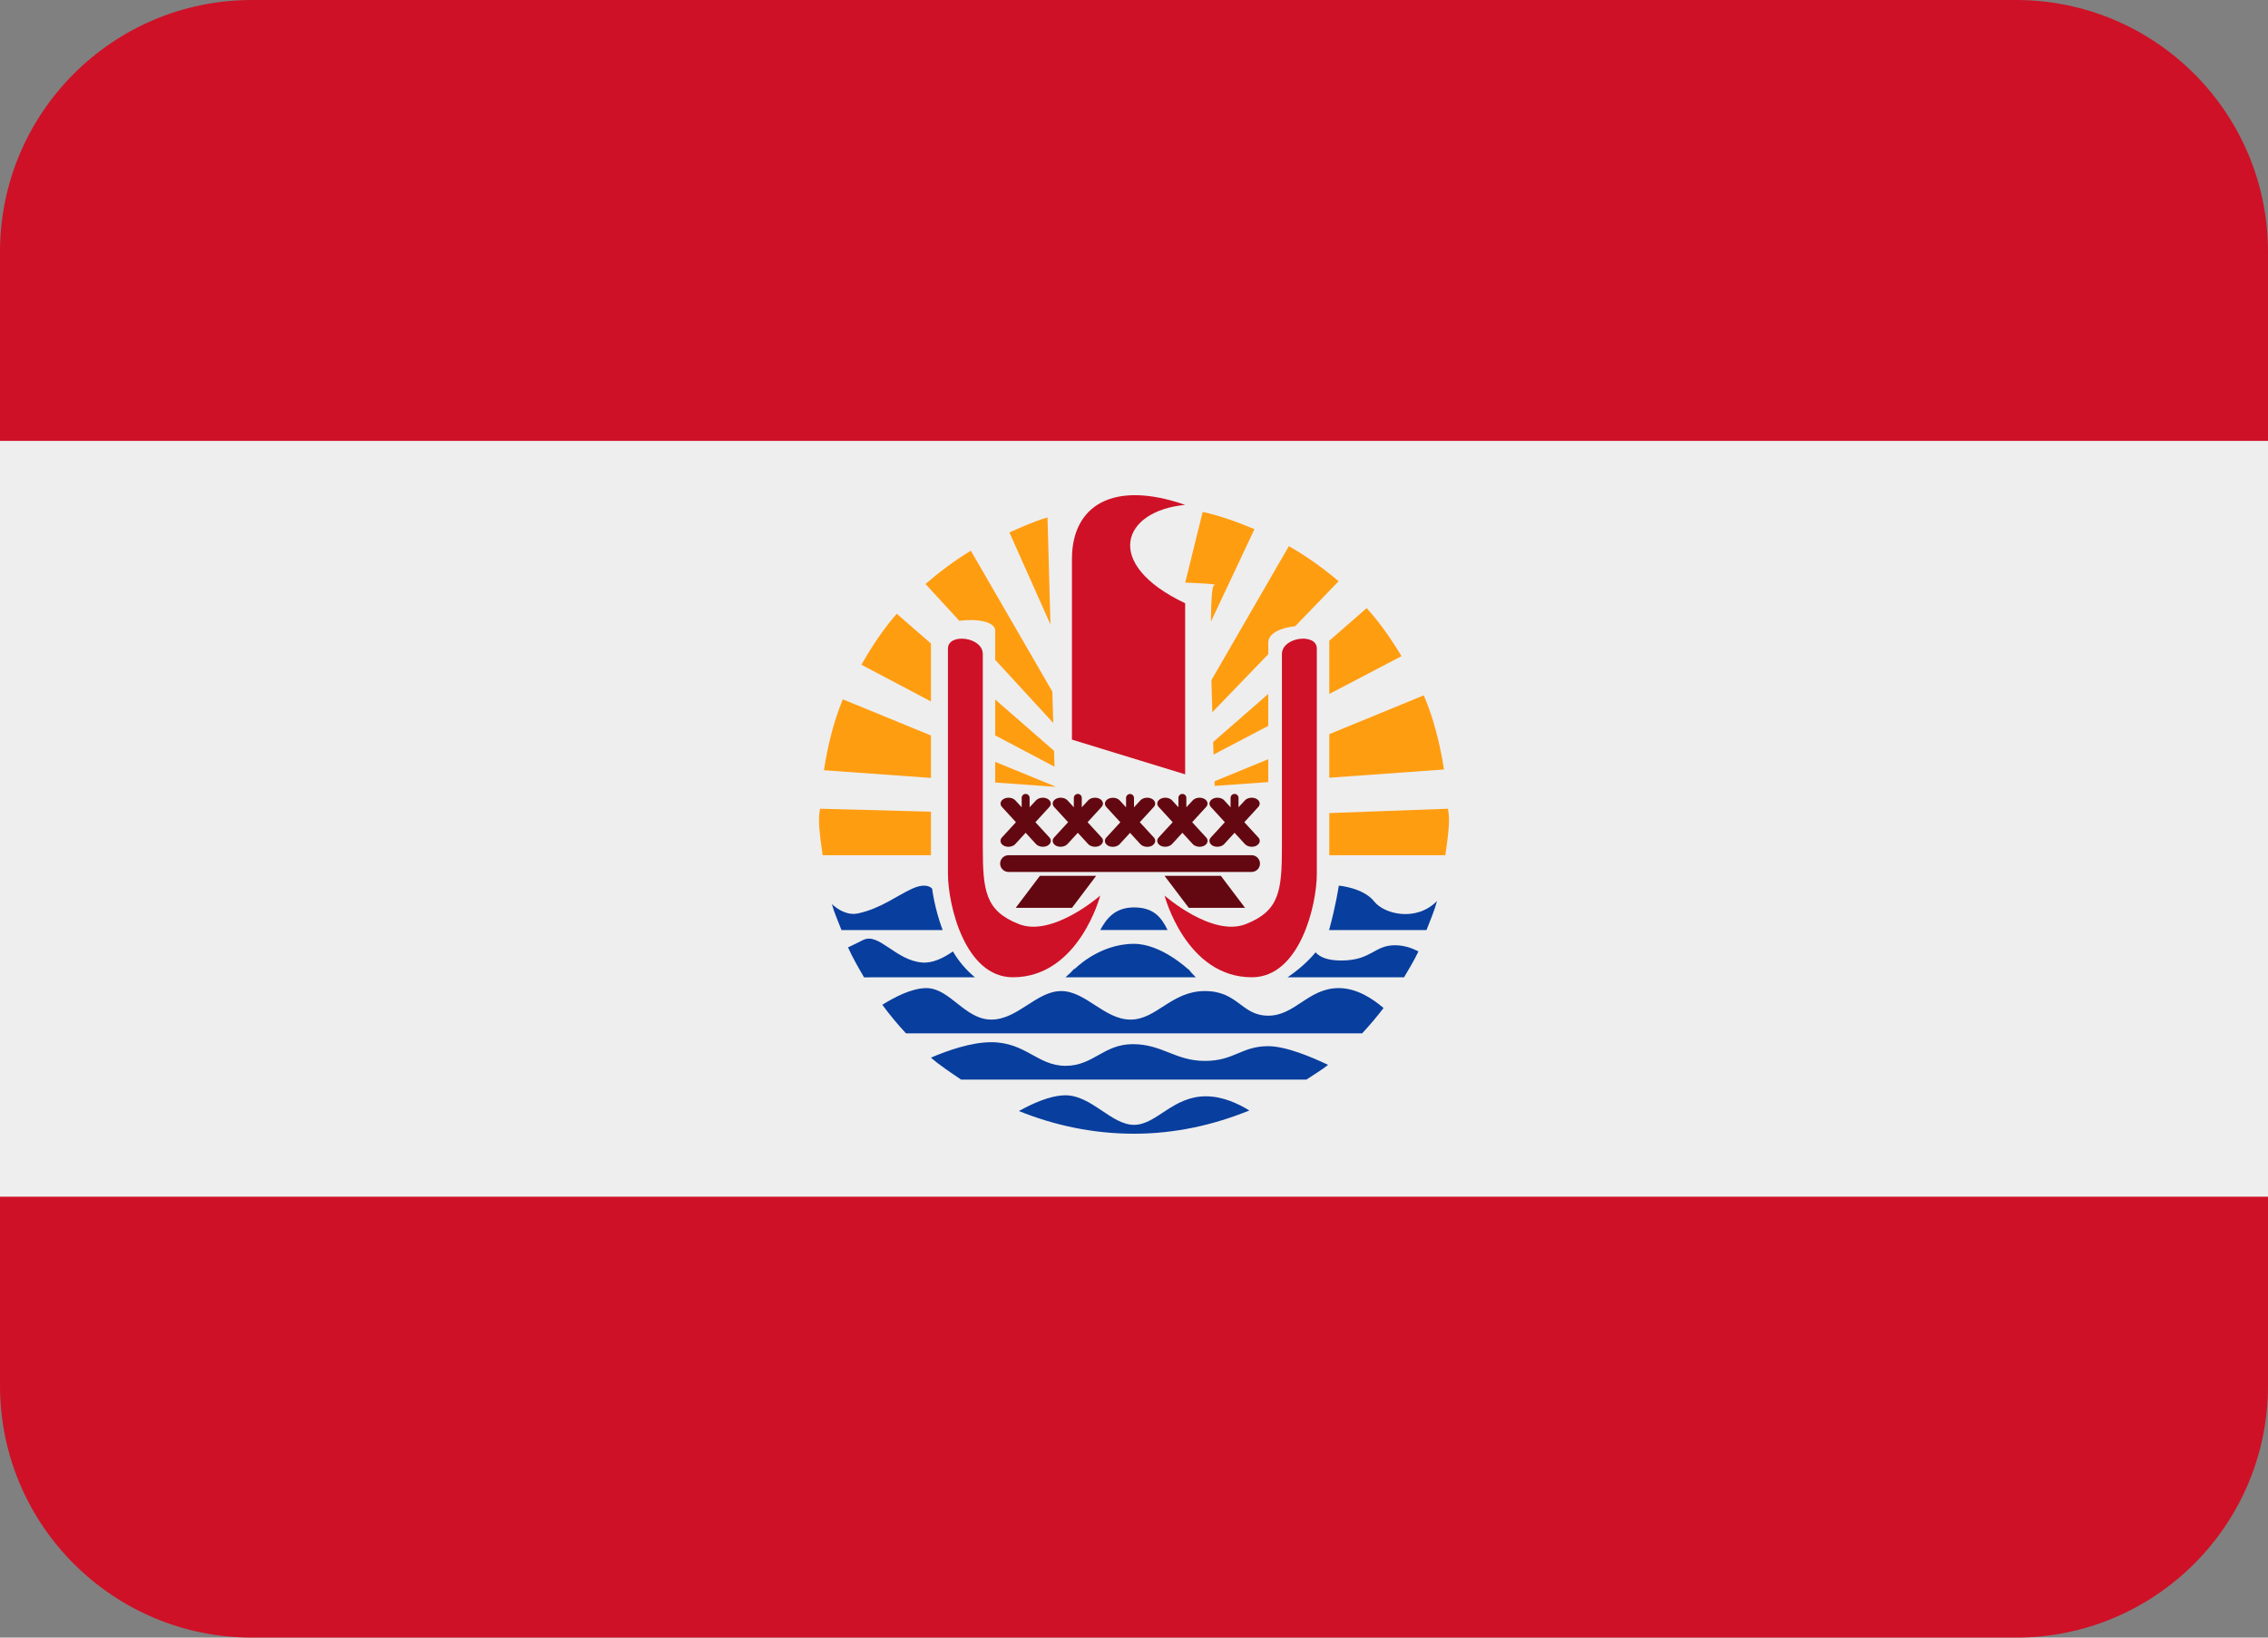 <?xml version="1.0" encoding="UTF-8" standalone="no"?>
<svg
   xmlns:dc="http://purl.org/dc/elements/1.1/"
   xmlns:cc="http://creativecommons.org/ns#"
   xmlns:rdf="http://www.w3.org/1999/02/22-rdf-syntax-ns#"
   xmlns:svg="http://www.w3.org/2000/svg"
   xmlns="http://www.w3.org/2000/svg"
   xmlns:sodipodi="http://sodipodi.sourceforge.net/DTD/sodipodi-0.dtd"
   xmlns:inkscape="http://www.inkscape.org/namespaces/inkscape"
   viewBox="0 0 36 26"
   id="svg2"
   version="1.1"
   inkscape:version="0.91 r13725"
   sodipodi:docname="1f1f5-1f1eb.svg"
   width="36"
   height="26">
  <rect x="0" y="0" width="36" height="26" fill="#808080" stroke="none"/>
  <defs
     id="defs18" />
  <sodipodi:namedview
     pagecolor="#ffffff"
     bordercolor="#666666"
     borderopacity="1"
     objecttolerance="10"
     gridtolerance="10"
     guidetolerance="10"
     inkscape:pageopacity="0"
     inkscape:pageshadow="2"
     inkscape:window-width="640"
     inkscape:window-height="480"
     id="namedview16"
     showgrid="false"
     inkscape:zoom="6.5555556"
     inkscape:cx="18"
     inkscape:cy="13"
     inkscape:window-x="0"
     inkscape:window-y="0"
     inkscape:window-maximized="0"
     inkscape:current-layer="svg2" />
  <path
     d="m 36,22 c 0,2.209 -1.791,4 -4,4 L 4,26 C 1.791,26 0,24.209 0,22 L 0,4 C 0,1.791 1.791,0 4,0 l 28,0 c 2.209,0 4,1.791 4,4 l 0,18 z"
     id="path4"
     inkscape:connector-curvature="0"
     style="fill:#ce1126" />
  <path
     d="M 0,7 36,7 36,19 0,19 Z"
     id="path6"
     inkscape:connector-curvature="0"
     style="fill:#eeeeee" />
  <path
     d="m 14.962,14.766 c -0.13,-0.35 -0.166,-0.656 -0.166,-0.656 0,0 -0.078,-0.109 -0.318,0 -0.24,0.109 -0.494,0.312 -0.854,0.391 -0.167,0.036 -0.311,-0.049 -0.42,-0.147 0.04,0.143 0.101,0.275 0.153,0.413 l 1.605,0 z m 3.571,0 C 18.434,14.564 18.312,14.407 18,14.407 c -0.302,0 -0.437,0.177 -0.536,0.359 l 1.069,0 z m 4.11,0 c 0.059,-0.152 0.124,-0.302 0.167,-0.461 -0.331,0.337 -0.84,0.208 -0.997,0.008 -0.172,-0.219 -0.562,-0.252 -0.562,-0.252 0,0 -0.047,0.315 -0.15,0.69 -10e-4,0.005 -0.005,0.011 -0.007,0.016 l 1.549,0 z m -0.356,0.75 c 0.079,-0.135 0.161,-0.268 0.228,-0.411 C 22.418,15.056 22.3,15.011 22.157,15.008 21.813,15 21.78,15.246 21.298,15.25 c -0.229,0.002 -0.35,-0.056 -0.416,-0.13 -0.116,0.142 -0.272,0.279 -0.444,0.396 l 1.849,0 z m -5.374,0 2.067,0 C 18.938,15.474 18.897,15.43 18.862,15.382 l 0.003,0.012 c 0,0 -0.428,-0.409 -0.866,-0.409 -0.562,0 -0.95,0.409 -0.95,0.409 l 0.013,-0.024 c -0.043,0.049 -0.094,0.099 -0.149,0.146 z m -1.439,0 c -0.141,-0.117 -0.259,-0.257 -0.348,-0.41 -0.148,0.102 -0.315,0.188 -0.485,0.176 -0.422,-0.031 -0.69,-0.48 -0.938,-0.359 -0.085,0.042 -0.165,0.083 -0.242,0.119 0.074,0.165 0.164,0.32 0.254,0.475 l 1.759,-10e-4 z m -1.094,0.89 7.242,0 c 0.119,-0.129 0.233,-0.262 0.339,-0.402 -0.168,-0.144 -0.422,-0.316 -0.711,-0.316 -0.484,0 -0.691,0.438 -1.119,0.438 -0.428,0 -0.475,-0.391 -1.006,-0.391 -0.531,0 -0.766,0.453 -1.18,0.453 -0.414,0 -0.711,-0.453 -1.101,-0.453 -0.391,0 -0.688,0.453 -1.109,0.453 -0.421,0 -0.656,-0.5 -1.031,-0.5 -0.236,0 -0.515,0.15 -0.699,0.265 0.116,0.158 0.242,0.309 0.375,0.453 z m 6.356,0.735 c 0.115,-0.078 0.236,-0.147 0.345,-0.234 -0.251,-0.12 -0.667,-0.297 -0.95,-0.297 -0.428,0 -0.537,0.234 -1.006,0.234 -0.469,0 -0.676,-0.266 -1.143,-0.266 -0.467,0 -0.625,0.344 -1.069,0.344 -0.444,0 -0.632,-0.375 -1.179,-0.375 -0.321,0 -0.698,0.134 -0.957,0.245 0.149,0.13 0.315,0.237 0.479,0.349 l 5.48,0 z m -1.595,0.265 c -0.531,0 -0.781,0.453 -1.141,0.453 -0.36,0 -0.674,-0.469 -1.087,-0.469 -0.248,0 -0.538,0.138 -0.74,0.25 0.565,0.228 1.178,0.36 1.827,0.36 0.652,0 1.265,-0.139 1.831,-0.369 -0.182,-0.112 -0.427,-0.225 -0.69,-0.225 z"
     id="path8"
     inkscape:connector-curvature="0"
     style="fill:#083e9d" />
  <path
     d="m 14.777,11.677 -1.399,-0.574 c -0.147,0.355 -0.239,0.735 -0.3,1.126 l 1.699,0.122 0,-0.674 z m 1.02,0.419 0,0.328 0.949,0.068 0,-0.007 -0.949,-0.389 z m 5.303,0.252 1.821,-0.131 C 22.856,11.808 22.758,11.41 22.6,11.04 l -1.5,0.616 0,0.692 z m -0.969,-0.294 -0.853,0.35 0.003,0.074 0.85,-0.061 0,-0.363 z m 1.562,-2.399 -0.593,0.518 0,0.845 1.146,-0.6 C 22.083,10.147 21.905,9.888 21.693,9.655 Z m -1.562,1.363 -0.875,0.763 0.007,0.199 0.868,-0.455 0,-0.507 z m -3.4,0.903 -0.934,-0.815 0,0.57 0.941,0.497 -0.007,-0.252 z M 14.777,10.217 14.234,9.744 c -0.216,0.249 -0.398,0.523 -0.561,0.81 l 1.104,0.583 0,-0.92 z m 5.354,-0.013 c 0,-0.152 0.206,-0.24 0.427,-0.261 l 0.69,-0.715 C 21.002,9.02 20.74,8.832 20.458,8.671 l -1.229,2.127 c 0.003,0.172 0.009,0.341 0.014,0.51 l 0.889,-0.922 -0.001,-0.182 z m -4.334,-0.188 0,0.46 0.921,1.002 -0.014,-0.497 -1.294,-2.238 c -0.256,0.156 -0.495,0.335 -0.72,0.529 l 0.537,0.584 c 0.273,-0.035 0.57,0.008 0.57,0.16 z M 19.221,9.87 19.912,8.402 C 19.647,8.29 19.376,8.191 19.09,8.127 L 18.813,9.25 c 0,0 0.583,0.021 0.458,0.042 -0.033,0.005 -0.047,0.239 -0.05,0.578 z M 16.627,8.215 C 16.416,8.276 16.22,8.367 16.022,8.453 l 0.652,1.462 -0.047,-1.7 z m -1.85,4.672 -1.761,-0.047 C 13.01,12.893 13,12.945 13,13 c 0,0.198 0.032,0.388 0.058,0.578 l 1.719,0 0,-0.691 z m 6.323,0.691 1.842,0 C 22.968,13.388 23,13.198 23,13 23,12.945 22.99,12.893 22.984,12.84 l -1.884,0.069 0,0.669 z"
     id="path10"
     inkscape:connector-curvature="0"
     style="fill:#ff9d11" />
  <path
     d="m 15.047,10.297 0,3.578 c 0,0.484 0.266,1.641 1.031,1.641 1.047,0 1.386,-1.297 1.386,-1.297 0,0 -0.755,0.664 -1.291,0.453 C 15.637,14.461 15.6,14.141 15.6,13.438 l 0,-3.052 c 0.001,-0.277 -0.553,-0.339 -0.553,-0.089 z m 5.855,0 0,3.578 c 0,0.484 -0.266,1.641 -1.031,1.641 -1.047,0 -1.386,-1.297 -1.386,-1.297 0,0 0.755,0.664 1.29,0.453 0.536,-0.211 0.573,-0.531 0.573,-1.234 l 0,-3.052 c 0.001,-0.277 0.554,-0.339 0.554,-0.089 z m -2.09,1.997 -1.797,-0.551 0,-2.868 c 0,-0.844 0.646,-1.26 1.797,-0.859 -1,0.094 -1.318,0.936 0,1.562 l 0,2.716 z"
     id="path12"
     inkscape:connector-curvature="0"
     style="fill:#ce1126" />
  <path
     d="m 20,13.711 c 0,0.073 -0.06,0.133 -0.133,0.133 l -3.859,0 c -0.073,0 -0.133,-0.06 -0.133,-0.133 0,-0.073 0.06,-0.133 0.133,-0.133 l 3.859,0 c 0.073,0 0.133,0.06 0.133,0.133 z m -2.984,0.702 -0.893,0 0.383,-0.507 0.893,0 z m 1.853,0 0.893,0 -0.383,-0.507 -0.894,0 z m -2.211,-1.116 -0.223,-0.243 0.222,-0.242 c 0.04,-0.043 0.025,-0.102 -0.034,-0.131 -0.058,-0.029 -0.139,-0.017 -0.179,0.027 l -0.101,0.109 0,-0.149 c 0,-0.035 -0.028,-0.063 -0.063,-0.063 -0.035,0 -0.063,0.028 -0.063,0.063 l 0,0.149 -0.1,-0.109 c -0.04,-0.044 -0.121,-0.056 -0.179,-0.027 -0.059,0.029 -0.074,0.088 -0.034,0.131 l 0.222,0.242 -0.223,0.243 c -0.04,0.043 -0.024,0.102 0.034,0.132 0.059,0.028 0.138,0.016 0.179,-0.028 l 0.164,-0.179 0.164,0.179 c 0.041,0.044 0.121,0.056 0.179,0.028 0.059,-0.03 0.074,-0.089 0.035,-0.132 z m 0.828,0 -0.223,-0.243 0.222,-0.242 c 0.04,-0.043 0.025,-0.102 -0.034,-0.131 -0.058,-0.029 -0.139,-0.017 -0.179,0.027 l -0.101,0.109 0,-0.149 c 0,-0.035 -0.028,-0.063 -0.063,-0.063 -0.035,0 -0.063,0.028 -0.063,0.063 l 0,0.149 -0.1,-0.109 c -0.04,-0.044 -0.121,-0.056 -0.179,-0.027 -0.059,0.029 -0.074,0.088 -0.034,0.131 l 0.222,0.242 -0.223,0.243 c -0.04,0.043 -0.024,0.102 0.034,0.132 0.059,0.028 0.138,0.016 0.179,-0.028 l 0.164,-0.179 0.164,0.179 c 0.041,0.044 0.121,0.056 0.179,0.028 0.059,-0.03 0.075,-0.089 0.035,-0.132 z m 0.829,0 -0.223,-0.243 0.222,-0.242 c 0.04,-0.043 0.025,-0.102 -0.034,-0.131 -0.058,-0.029 -0.139,-0.017 -0.179,0.027 L 18,12.818 18,12.669 c 0,-0.035 -0.028,-0.063 -0.063,-0.063 -0.035,0 -0.063,0.028 -0.063,0.063 l 0,0.149 -0.1,-0.109 c -0.04,-0.044 -0.121,-0.056 -0.179,-0.027 -0.059,0.029 -0.074,0.088 -0.034,0.131 l 0.222,0.242 -0.223,0.243 c -0.04,0.043 -0.024,0.102 0.034,0.132 0.059,0.028 0.138,0.016 0.179,-0.028 l 0.164,-0.179 0.164,0.179 c 0.041,0.044 0.121,0.056 0.179,0.028 0.059,-0.031 0.075,-0.09 0.035,-0.133 z m 0.831,0 -0.223,-0.243 0.222,-0.242 c 0.04,-0.043 0.025,-0.102 -0.034,-0.131 -0.058,-0.029 -0.139,-0.017 -0.179,0.027 l -0.101,0.109 0,-0.149 c 0,-0.035 -0.028,-0.063 -0.063,-0.063 -0.035,0 -0.063,0.028 -0.063,0.063 l 0,0.149 -0.1,-0.109 c -0.04,-0.044 -0.121,-0.056 -0.179,-0.027 -0.059,0.029 -0.074,0.088 -0.034,0.131 l 0.222,0.242 -0.223,0.243 c -0.04,0.043 -0.024,0.102 0.034,0.132 0.059,0.028 0.138,0.016 0.179,-0.028 l 0.164,-0.179 0.164,0.179 c 0.041,0.044 0.121,0.056 0.179,0.028 0.059,-0.03 0.075,-0.089 0.035,-0.132 z m 0.828,0 -0.223,-0.243 0.222,-0.242 c 0.04,-0.043 0.025,-0.102 -0.034,-0.131 -0.058,-0.029 -0.139,-0.017 -0.179,0.027 l -0.101,0.109 0,-0.149 c 0,-0.035 -0.028,-0.063 -0.063,-0.063 -0.035,0 -0.063,0.028 -0.063,0.063 l 0,0.149 -0.1,-0.109 c -0.04,-0.044 -0.121,-0.056 -0.179,-0.027 -0.059,0.029 -0.074,0.088 -0.034,0.131 l 0.222,0.242 -0.223,0.243 c -0.04,0.043 -0.024,0.102 0.034,0.132 0.059,0.028 0.138,0.016 0.179,-0.028 l 0.164,-0.179 0.164,0.179 c 0.041,0.044 0.121,0.056 0.179,0.028 0.059,-0.03 0.075,-0.089 0.035,-0.132 z"
     id="path14"
     inkscape:connector-curvature="0"
     style="fill:#630810" />
</svg>
